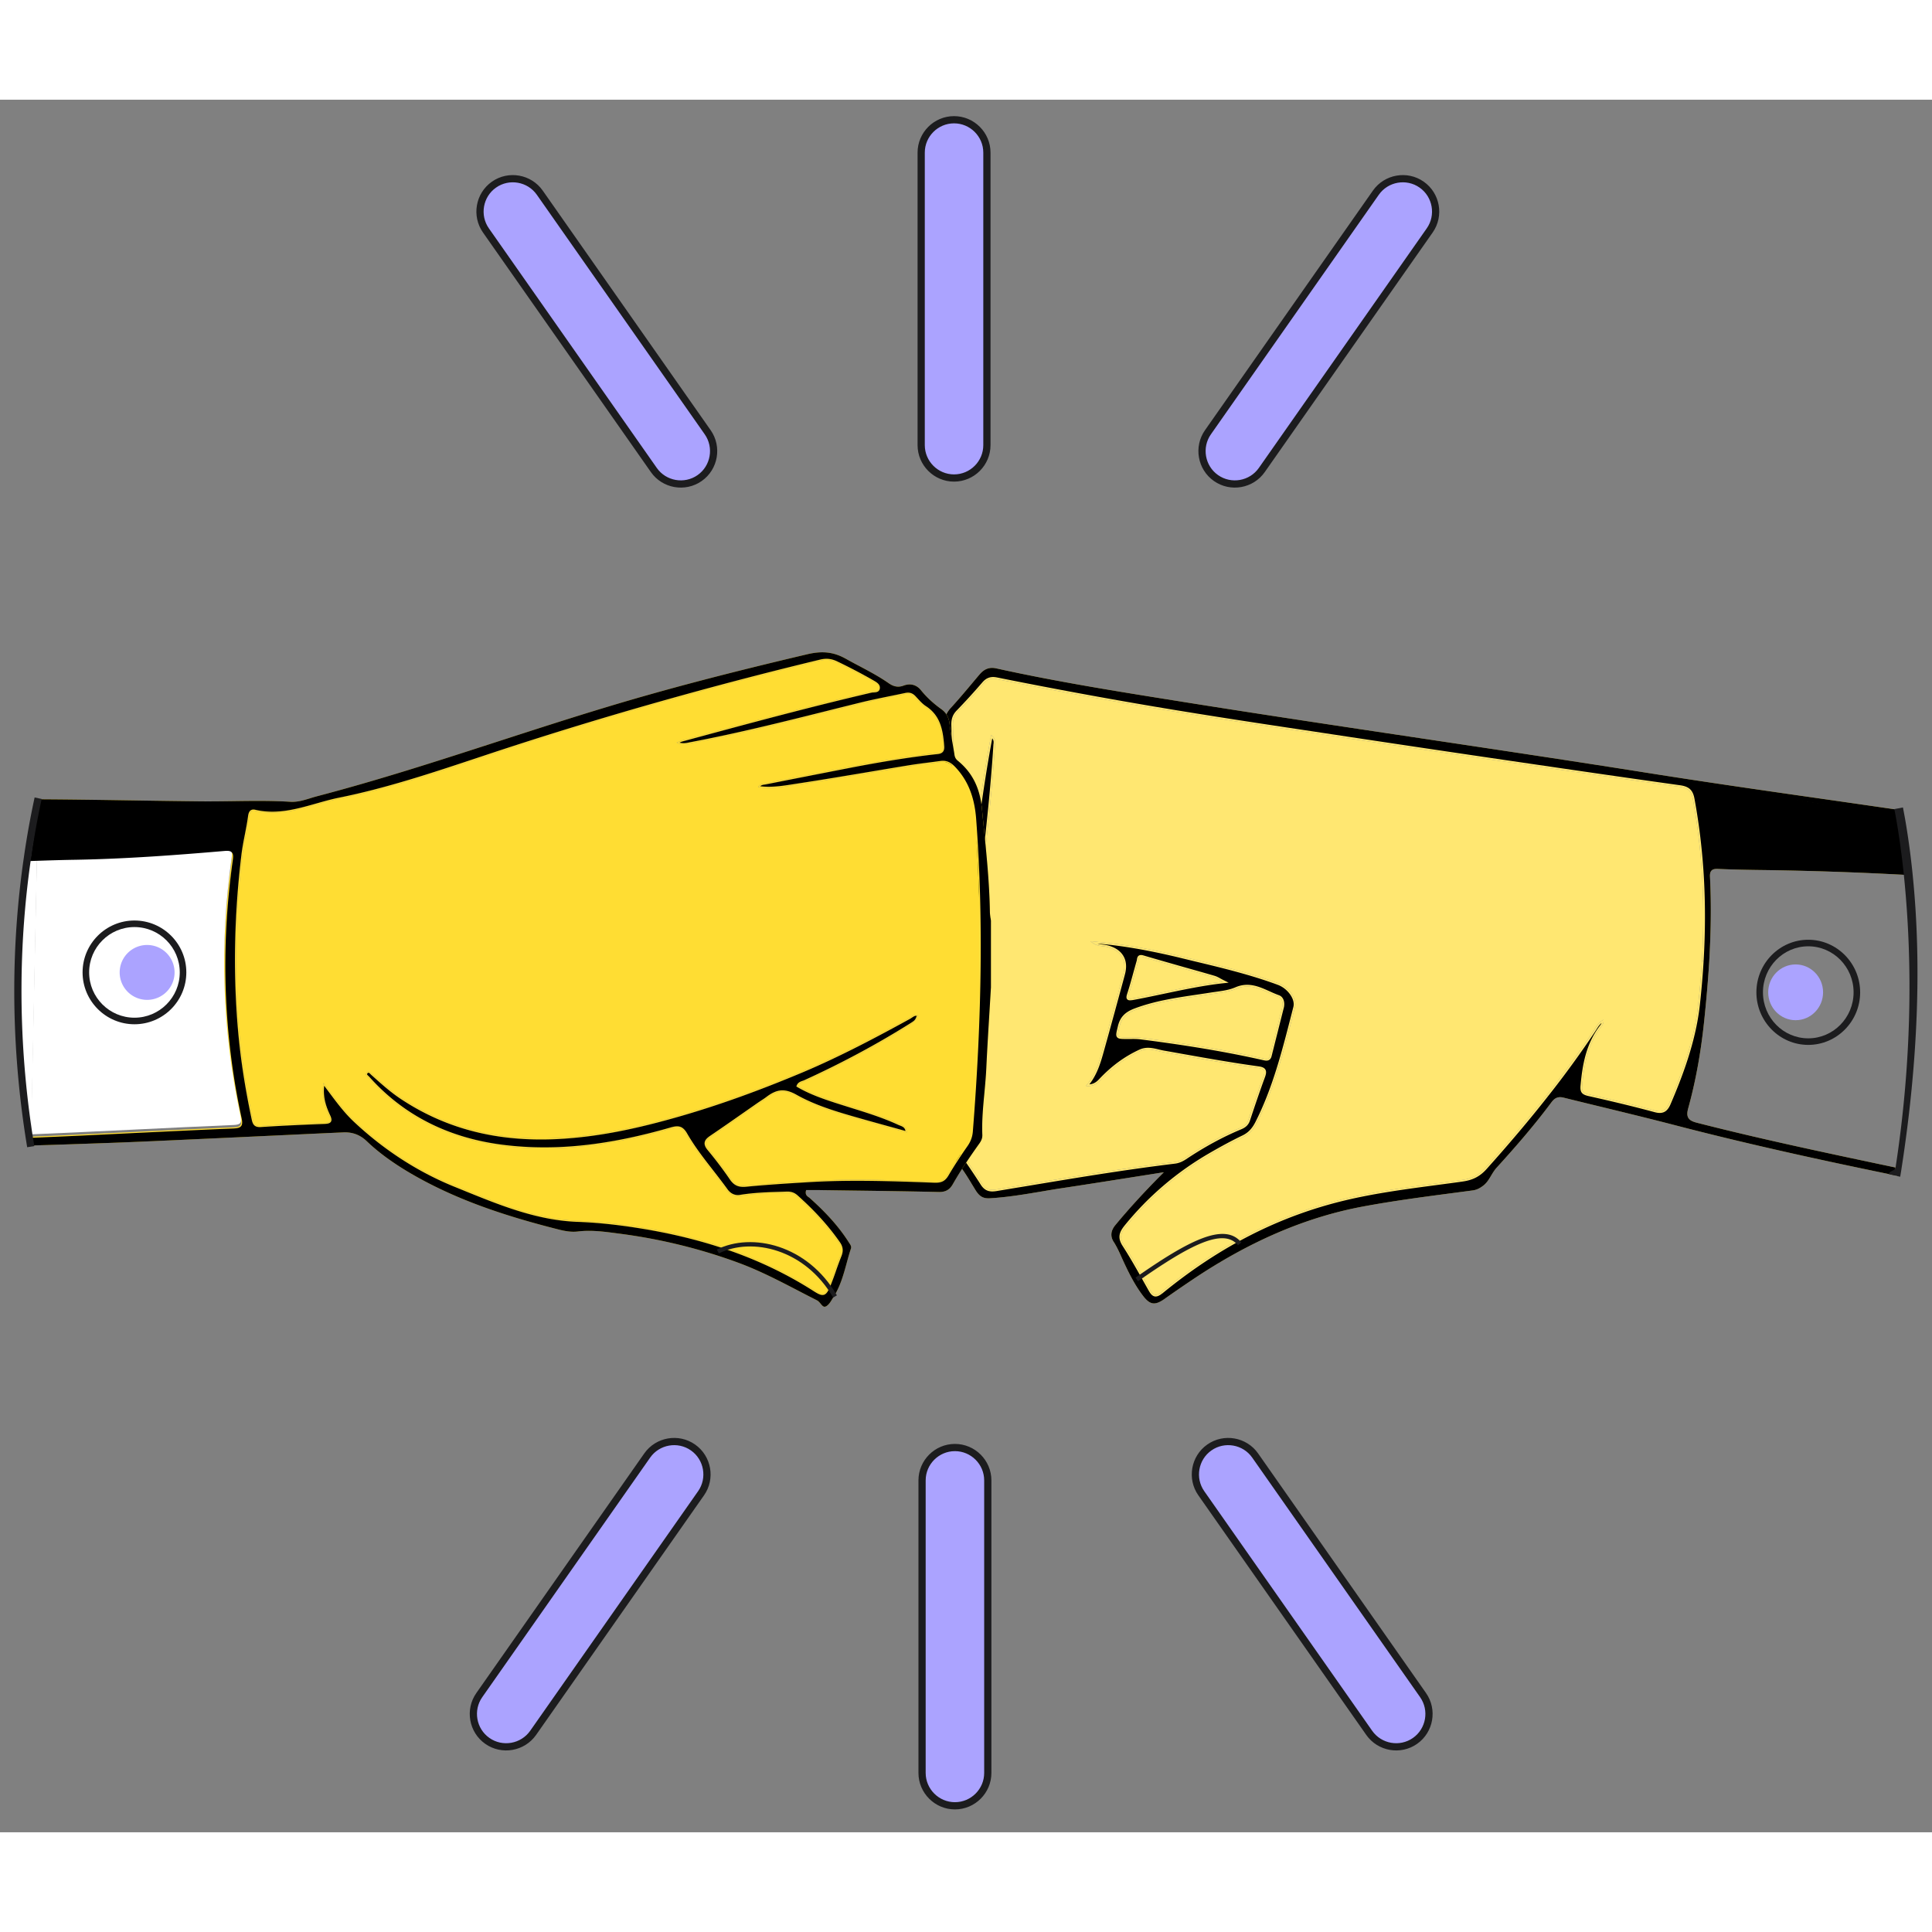 <svg width="540" height="540" fill="none" viewBox="69.281 95.828 401.439 360" xmlns="http://www.w3.org/2000/svg"><rect x="69.281" y="95.828" width="401.439" height="360" fill="#808080" stroke="none"/><path d="M0 0h540v540H0z" style="fill: rgba(251, 247, 239, 0);"></path><path fill="#ABA3FF" d="M267.7 450.326c3.759 0 6.829-3.07 6.829-6.829v-60.786c0-3.76-3.07-6.829-6.829-6.829-3.76 0-6.829 3.069-6.829 6.829v60.786c0 3.759 3.078 6.829 6.829 6.829ZM363.301 436.839c3.078-2.152 3.832-6.438 1.67-9.516l-34.888-49.781c-2.152-3.078-6.438-3.832-9.516-1.671-3.079 2.153-3.832 6.439-1.671 9.517l34.888 49.781c2.161 3.078 6.438 3.832 9.517 1.67ZM170.543 436.839c-3.078-2.152-3.832-6.438-1.671-9.516l34.889-49.781c2.152-3.078 6.438-3.832 9.516-1.671 3.078 2.153 3.832 6.439 1.671 9.517l-34.888 49.781c-2.161 3.078-6.447 3.832-9.517 1.67ZM267.516 99.988c-3.759 0-6.828 3.07-6.828 6.829v60.786c0 3.76 3.069 6.829 6.828 6.829 3.76 0 6.829-3.069 6.829-6.829v-60.786c0-3.759-3.069-6.829-6.829-6.829ZM171.922 113.473c-3.078 2.152-3.832 6.438-1.671 9.517l34.888 49.78c2.153 3.079 6.439 3.832 9.517 1.671 3.078-2.152 3.832-6.438 1.671-9.517l-34.888-49.78c-2.161-3.079-6.448-3.832-9.517-1.671ZM364.679 113.473c3.079 2.152 3.833 6.438 1.671 9.517l-34.888 49.78c-2.152 3.079-6.438 3.832-9.516 1.671-3.079-2.152-3.833-6.438-1.671-9.517l34.888-49.78c2.161-3.079 6.438-3.832 9.516-1.671Z"></path><path stroke="#1C1C1E" stroke-linecap="round" stroke-linejoin="round" stroke-width="1.5" d="M267.516 99.988c-3.759 0-6.828 3.07-6.828 6.829v60.786c0 3.76 3.069 6.829 6.828 6.829 3.76 0 6.829-3.069 6.829-6.829v-60.786c0-3.759-3.069-6.829-6.829-6.829ZM171.922 113.473c-3.078 2.152-3.832 6.438-1.671 9.517l34.888 49.78c2.153 3.079 6.439 3.832 9.517 1.671 3.078-2.152 3.832-6.438 1.671-9.517l-34.888-49.78c-2.161-3.079-6.448-3.832-9.517-1.671ZM364.679 113.473c3.079 2.152 3.833 6.438 1.671 9.517l-34.888 49.78c-2.152 3.079-6.438 3.832-9.516 1.671-3.079-2.152-3.833-6.438-1.671-9.517l34.888-49.78c2.161-3.079 6.438-3.832 9.516-1.671ZM267.7 450.326c3.759 0 6.829-3.07 6.829-6.829v-60.786c0-3.76-3.07-6.829-6.829-6.829-3.76 0-6.829 3.069-6.829 6.829v60.786c0 3.759 3.078 6.829 6.829 6.829ZM363.301 436.839c3.078-2.152 3.832-6.438 1.67-9.516l-34.888-49.781c-2.152-3.078-6.438-3.832-9.516-1.671-3.079 2.153-3.832 6.439-1.671 9.517l34.888 49.781c2.161 3.078 6.438 3.832 9.517 1.67ZM170.543 436.839c-3.078-2.152-3.832-6.438-1.671-9.516l34.889-49.781c2.152-3.078 6.438-3.832 9.516-1.671 3.078 2.153 3.832 6.439 1.671 9.517l-34.888 49.781c-2.161 3.078-6.447 3.832-9.517 1.67Z"></path><path fill="#FFE771" d="M465.443 256.905c-.591-.027-1.181-.064-1.771-.091v-.962c.554.027 1.108.063 1.671.09.027.318.063.636.1.963Z"></path><path fill="#1C1C1E" d="M465.645 255.617c-.654-.036-1.308-.073-1.961-.1l.081-10.288c.146.018.291.045.436.072a162.025 162.025 0 0 1 1.444 10.316Z"></path><path fill="#FFE771" d="M464.202 245.302c-.146-.027-.291-.054-.436-.073v-.435l.018-1.753c.136.736.281 1.489.418 2.261ZM463.762 244.792v.436c-5.993-1.09-12.023-2.061-18.043-2.996-7.147-1.117-14.357-1.871-21.531-2.815-1.108-.146-1.453.145-1.198 1.298.935 4.15 1.425 8.363 1.698 12.604.081 1.271.572 1.544 1.716 1.517 2.179-.046 4.368.054 6.556.018 10.262-.191 20.495.127 30.72.663v1.298a739.77 739.77 0 0 0-27.578-.917c-3.133-.036-6.456-.091-9.734-.236-.572-.027-1.099-.018-1.444.327-.263.263-.363.654-.336 1.28.309 6.075.163 12.078-.155 17.608l-1.171-.064-.345-.018c.663-11.233.173-22.457-1.88-33.626-.318-1.753-1.062-2.325-2.715-2.561-11.678-1.625-23.346-3.332-35.006-5.039a7146.256 7146.256 0 0 1-34.234-5.086c-11.66-1.761-23.32-3.478-34.952-5.385a1064.795 1064.795 0 0 1-37.731-6.883c-1.162-.236-1.988.009-2.778.936a124.285 124.285 0 0 1-5.303 5.811c-.818.836-1.054 1.716-1.027 2.852.2 7.673.318 15.346.5 23.019.218 9.208.472 18.407.717 27.615 2.243-16.1 3.614-32.31 6.729-48.628 1.081.908.826 1.562.79 2.153-.699 11.151-2.088 22.238-3.269 33.335-1.68 15.764-3.396 31.519-5.103 47.274a5.648 5.648 0 0 0-.037.681h-.336l-1.225-.018c.063-2.443.29-4.904.499-7.292.145-1.734.309-3.523.409-5.285.363-6.447.045-12.994-.255-19.314a484.685 484.685 0 0 1-.308-7.283c-.582-17.181-.89-32.3-.945-46.221-.009-1.471.418-2.588 1.38-3.641 1.472-1.608 2.906-3.306 4.287-4.949.563-.672 1.126-1.344 1.689-2.007.989-1.172 2.088-1.571 3.45-1.272 12.45 2.752 25.227 4.795 37.585 6.766l1.698.272c16.491 2.633 33.272 5.14 49.509 7.573 15.482 2.316 31.482 4.713 47.201 7.21 12.05 1.907 24.318 3.669 36.187 5.367 5.022.717 10.034 1.444 15.047 2.17l.081.409c.055.345.128.699.191 1.044Z"></path><path fill="#000" d="m463.763 244.175 1.217 12.213c-10.461-.572-22.021-1.262-32.518-1.062-2.243.036-4.477-.073-6.711-.018-1.171.027-1.671-.264-1.752-1.635-.282-4.559-.781-9.09-1.735-13.548-.263-1.245.091-1.553 1.226-1.399 7.337 1.017 14.72 1.825 22.03 3.024 6.157 1.008 12.123 1.253 18.252 2.425h-.009Z"></path><path fill="#FFE771" d="M463.524 317.438c-.109.754-.227 1.507-.354 2.27l.018-2.343c.109.027.227.046.336.073ZM463.145 317.702l-.246 1.599c-12.44-2.552-28.749-6.021-45.222-10.298-4.976-1.299-10.052-2.534-14.965-3.732a1373.75 1373.75 0 0 1-8.472-2.071c-.935-.245-1.616-.099-2.216.509l-1.071-.845-.264-.208c3.406-4.323 6.666-8.772 9.726-13.367.536-.808.981-1.753 2.052-2.289.082.781-.281 1.181-.563 1.553-2.697 3.587-3.478 7.755-3.868 12.096-.118 1.207.127 1.58 1.307 1.852 4.632 1.035 9.254 2.134 13.83 3.369 1.58.427 2.307-.072 2.888-1.426 2.833-6.565 5.258-13.312 6.057-20.395.345-3.078.617-6.166.799-9.253l.345.018 1.171.064c-.272 4.449-.662 8.599-1.035 12.222-.699 6.729-1.789 12.704-3.332 18.289-.255.917-.246 1.516.018 1.979.281.482.808.781 1.816 1.036 12.813 3.278 25.953 6.066 38.666 8.754l2.579.544Z"></path><path fill="#FFE771" d="M421.035 241.17c2.052 11.169 2.543 22.393 1.88 33.626a176.24 176.24 0 0 1-.799 9.253c-.8 7.083-3.224 13.83-6.057 20.395-.581 1.353-1.308 1.853-2.888 1.426-4.577-1.235-9.199-2.334-13.83-3.369-1.18-.272-1.426-.645-1.308-1.852.391-4.341 1.172-8.509 3.869-12.096.281-.372.645-.772.563-1.553-1.072.536-1.517 1.48-2.052 2.289a207.94 207.94 0 0 1-9.726 13.366c-4.077 5.186-8.354 10.198-12.758 15.12-1.353 1.516-2.797 2.216-4.768 2.497-8.154 1.153-16.363 1.998-24.409 3.914-14.238 3.387-26.797 10.116-38.066 19.324a2.979 2.979 0 0 1-.2.154c-1.117.845-1.598.59-2.261-.59-1.743-3.097-3.441-6.239-5.376-9.217-1.026-1.571-.699-2.57.373-3.896 4.849-5.993 10.606-10.906 17.244-14.792 2.315-1.353 4.676-2.643 7.092-3.805 1.389-.663 2.207-1.635 2.888-2.979 3.859-7.609 5.802-15.827 7.909-24 .454-1.771-1.244-4.141-3.442-4.958-6.547-2.425-13.357-3.932-20.123-5.576-5.366-1.298-10.787-2.37-16.29-2.915-.736-.072-1.462-.145-2.616-.254 1.208 1.144 2.389.926 3.397 1.172 2.924.735 4.195 2.751 3.405 5.657-1.408 5.176-2.815 10.361-4.259 15.528-.745 2.697-1.489 5.403-3.505 7.7 1.398.155 2.225-.354 2.987-1.162 2.37-2.524 5.077-4.595 8.246-6.057 1.707-.79 3.341-.054 4.921.227 6.529 1.144 13.049 2.37 19.615 3.26 1.262.173 1.571.545 1.117 1.78-1.108 2.979-2.116 5.993-3.124 9.008-.282.854-.817 1.308-1.625 1.644-4.051 1.689-7.864 3.814-11.506 6.247-.69.454-1.407.781-2.234.881-12.413 1.508-24.717 3.66-37.04 5.694-1.362.218-2.207-.027-2.96-1.217-1.571-2.479-3.242-4.885-4.931-7.283-.554-.79-.772-1.607-.772-2.497 0-.227.009-.445.036-.681 1.708-15.755 3.424-31.51 5.104-47.274 1.18-11.097 2.57-22.185 3.269-33.336.036-.59.29-1.244-.79-2.152-3.115 16.318-4.486 32.527-6.729 48.627-.245-9.207-.499-18.406-.717-27.614-.182-7.673-.3-15.346-.5-23.02-.027-1.135.209-2.016 1.026-2.851a123.261 123.261 0 0 0 5.303-5.812c.79-.926 1.617-1.171 2.779-.935a1066.657 1066.657 0 0 0 37.731 6.883c11.632 1.907 23.292 3.623 34.951 5.385a7294.941 7294.941 0 0 0 34.235 5.085c11.659 1.707 23.328 3.415 35.006 5.04 1.653.236 2.397.808 2.715 2.561Z"></path><path fill="#FFE771" d="M392.024 303.708a4.121 4.121 0 0 0-.354.408c-3.85 5.185-8.118 9.998-11.405 13.612-.454.5-.809 1.081-1.145 1.644-.445.754-.871 1.462-1.534 2.007-.808.644-1.499.971-2.307 1.08-1.28.173-2.56.336-3.841.509-6.22.817-12.649 1.662-18.933 2.833-12.023 2.243-23.737 7.292-35.796 15.437a277.245 277.245 0 0 0-5.349 3.687l-.681-.981-.191-.281c.064-.046.136-.1.2-.154 11.269-9.208 23.828-15.937 38.066-19.324 8.046-1.916 16.255-2.761 24.409-3.914 1.971-.282 3.415-.981 4.768-2.497 4.404-4.922 8.681-9.935 12.758-15.12l.264.209 1.071.845Z"></path><path fill="#FFE771" d="M334.912 279.426c-6.547-2.424-13.357-3.932-20.122-5.575-5.367-1.299-10.788-2.37-16.291-2.915-.736-.073-1.462-.145-2.615-.254 1.207 1.144 2.388.926 3.396 1.171 2.924.736 4.195 2.752 3.405 5.657-1.408 5.176-2.815 10.361-4.259 15.528-.745 2.697-1.489 5.403-3.505 7.701 1.398.154 2.225-.354 2.988-1.162 2.37-2.525 5.076-4.595 8.245-6.057 1.707-.79 3.342-.055 4.922.227 6.529 1.144 13.049 2.37 19.614 3.26 1.262.172 1.571.545 1.117 1.779-1.108 2.979-2.116 5.994-3.124 9.009-.281.853-.817 1.307-1.625 1.643-4.05 1.689-7.864 3.814-11.506 6.248-.69.454-1.407.781-2.233.881-12.414 1.507-24.718 3.659-37.041 5.693-1.362.218-2.206-.027-2.96-1.217-1.571-2.479-3.242-4.885-4.931-7.282-.554-.79-.772-1.608-.772-2.498h-.336l-1.226-.018c-.009.472-.018.936-.018 1.408 0 1.326.3 2.197.972 2.833 1.798 1.671 3.06 3.759 4.277 5.784.227.364.445.727.663 1.081.853 1.38 1.616 1.825 3.078 1.734 3.578-.208 7.174-.817 10.643-1.398 1.444-.245 2.878-.49 4.331-.708 5.249-.79 10.588-1.635 15.746-2.452l5.358-.845-.727.736c-3.514 3.541-6.565 6.892-9.344 10.243-.971 1.171-1.089 2.352-.336 3.505.627.981 1.099 2.016 1.553 3.024l.136.3c1.217 2.669 2.561 5.484 4.432 7.918 1.434 1.862 2.479 1.989 4.486.554.018-.009.036-.027.054-.036l-.681-.981-.191-.282c-1.117.845-1.598.591-2.261-.59-1.743-3.096-3.441-6.238-5.376-9.217-1.026-1.571-.699-2.57.373-3.895 4.849-5.994 10.606-10.906 17.244-14.793 2.316-1.353 4.677-2.642 7.092-3.805 1.389-.663 2.207-1.634 2.888-2.978 3.859-7.61 5.802-15.828 7.909-24.001.454-1.77-1.244-4.14-3.442-4.958Zm-33.035 9.027c.445-1.88 1.489-2.815 3.278-3.487 5.085-1.907 10.416-2.443 15.701-3.279 1.788-.281 3.614-.408 5.284-1.126 3.315-1.416 5.948.663 8.772 1.662.591.2 1.008.926.827 2.053-.808 3.178-1.698 6.692-2.579 10.197-.182.745-.627.745-1.271.599-8.464-1.916-17.027-3.241-25.626-4.34-.917-.118-1.871-.064-2.806-.073-2.216-.009-2.107.018-1.58-2.206Zm21.494-9.372c-6.311.709-12.404 2.316-18.579 3.451-1.181.218-1.29.1-.927-1.008.727-2.216 1.281-4.477 1.935-6.72.127-.454-.028-1.135.971-.844 4.913 1.453 9.853 2.806 14.775 4.231.635.191 1.216.591 1.825.89Z"></path><path fill="#FFE771" d="M334.918 282.224c.59.2 1.008.926.826 2.052-.808 3.178-1.698 6.693-2.579 10.198-.181.744-.626.744-1.271.599-8.463-1.916-17.026-3.242-25.626-4.34-.917-.119-1.87-.064-2.806-.073-2.215-.009-2.106.018-1.58-2.207.445-1.879 1.489-2.815 3.278-3.487 5.086-1.907 10.416-2.442 15.701-3.278 1.789-.281 3.614-.409 5.285-1.126 3.314-1.416 5.948.663 8.772 1.662ZM321.548 278.19c.635.191 1.217.59 1.825.89-6.311.708-12.404 2.316-18.579 3.451-1.181.218-1.29.1-.926-1.008.726-2.216 1.28-4.477 1.934-6.72.127-.454-.027-1.135.971-.844 4.913 1.452 9.853 2.805 14.775 4.231Z"></path><path fill="#ABA3FF" d="M442.386 287.09c3.151 0 5.703-2.597 5.703-5.794 0-3.196-2.552-5.793-5.703-5.793-3.151 0-5.702 2.597-5.702 5.793 0 3.197 2.551 5.794 5.702 5.794Z"></path><path fill="#1C1C1E" d="M445.011 292.221c-5.939 0-10.779-4.903-10.779-10.924 0-6.02 4.84-10.924 10.779-10.924s10.779 4.904 10.779 10.924c0 6.021-4.84 10.924-10.779 10.924Zm0-20.486c-5.194 0-9.416 4.286-9.416 9.562s4.222 9.562 9.416 9.562 9.417-4.286 9.417-9.562-4.223-9.562-9.417-9.562Z"></path><path fill="#000" d="M426.368 255.662c3.278.145 6.601.2 9.734.236 9.263.136 18.534.445 27.569.917.591.027 1.181.064 1.771.091-.036-.327-.073-.645-.1-.963-.563-.027-1.117-.063-1.662-.09-11.904-.618-21.703-.827-30.711-.663a75.246 75.246 0 0 1-3.187-.009c-1.108-.009-2.252-.028-3.369-.009-1.19.018-1.961-.264-2.061-1.835-.309-4.813-.845-8.799-1.689-12.549-.109-.473-.182-1.063.154-1.426.336-.372.908-.345 1.417-.281 2.479.326 4.958.626 7.428.926 4.64.572 9.425 1.153 14.111 1.889 7.074 1.089 12.813 2.043 17.989 2.978h.018s-.009-.018-.018-.027v-.055c-.063-.345-.136-.699-.191-1.044l-.081-.409c-5.013-.726-10.025-1.453-15.047-2.17-11.869-1.698-24.137-3.46-36.187-5.367-15.719-2.497-31.719-4.894-47.201-7.21-16.237-2.433-33.018-4.94-49.509-7.573l-1.698-.272c-12.358-1.971-25.135-4.014-37.585-6.766-1.362-.299-2.461.1-3.45 1.272-.563.663-1.126 1.335-1.689 2.007-1.381 1.643-2.815 3.341-4.287 4.949-.962 1.053-1.389 2.17-1.38 3.641.055 13.921.363 29.04.945 46.221.081 2.424.19 4.849.308 7.283.3 6.32.618 12.867.255 19.314-.1 1.762-.264 3.551-.409 5.285-.209 2.388-.436 4.849-.499 7.292-.01.472-.019.935-.019 1.408 0 1.325.3 2.197.972 2.833 1.798 1.671 3.06 3.759 4.277 5.784.227.363.445.727.663 1.081.853 1.38 1.616 1.825 3.078 1.734 3.578-.209 7.174-.817 10.643-1.398 1.444-.245 2.878-.491 4.331-.708 5.249-.791 10.588-1.635 15.746-2.452l5.358-.845-.726.736c-3.515 3.541-6.566 6.892-9.345 10.243-.971 1.171-1.089 2.352-.336 3.505.627.981 1.099 2.016 1.553 3.024l.136.3c1.217 2.669 2.561 5.484 4.432 7.918 1.435 1.861 2.479 1.989 4.486.554.018-.009.036-.027.054-.036a271.46 271.46 0 0 1 5.349-3.687c12.059-8.146 23.773-13.195 35.796-15.438 6.284-1.171 12.713-2.015 18.933-2.833 1.281-.172 2.561-.336 3.841-.508.809-.109 1.499-.436 2.307-1.081.663-.545 1.09-1.253 1.535-2.007.336-.563.69-1.144 1.144-1.643 3.287-3.614 7.555-8.427 11.405-13.612.118-.155.236-.291.354-.409.6-.608 1.281-.754 2.216-.508 2.824.699 5.648 1.389 8.472 2.07 4.913 1.199 9.989 2.434 14.965 3.732 16.473 4.277 32.782 7.746 45.222 10.298l.246-1.599-2.579-.544c-12.713-2.688-25.853-5.476-38.666-8.754-1.008-.254-1.535-.554-1.816-1.035-.264-.463-.273-1.063-.018-1.98 1.543-5.585 2.633-11.56 3.332-18.289.373-3.623.763-7.773 1.035-12.222.318-5.53.464-11.533.155-17.608-.027-.626.072-1.017.336-1.28.345-.345.872-.354 1.444-.327Zm-3.905 28.423c-.872 7.682-3.714 14.983-6.084 20.495-.527 1.217-1.208 1.78-2.234 1.78-.318 0-.672-.055-1.062-.164-4.078-1.099-8.473-2.17-13.812-3.36-1.344-.317-1.707-.835-1.571-2.224.372-4.15 1.108-8.509 3.932-12.269l.072-.09c.146-.182.282-.364.364-.591-.473.391-.781.881-1.099 1.399-.091.136-.182.281-.273.418a204.135 204.135 0 0 1-9.743 13.385c-3.76 4.794-7.973 9.78-12.768 15.137-1.362 1.526-2.842 2.307-4.967 2.606-1.834.264-3.659.5-5.494.745-6.22.826-12.658 1.68-18.888 3.16-13.63 3.242-26.043 9.544-37.93 19.26-.072.064-.154.118-.227.173-.508.381-.908.554-1.262.554-.073 0-.145 0-.209-.018-.572-.109-.944-.663-1.271-1.244l-.926-1.644c-1.408-2.515-2.861-5.113-4.441-7.555-1.153-1.762-.726-2.906.391-4.295a63.573 63.573 0 0 1 17.335-14.866c2.57-1.498 4.894-2.751 7.119-3.823 1.199-.572 2.016-1.416 2.733-2.824 3.542-6.983 5.494-14.62 7.392-22.011l.49-1.916c.4-1.58-1.171-3.787-3.232-4.559-5.676-2.098-11.66-3.541-17.444-4.922l-2.643-.644c-6.193-1.499-11.351-2.425-16.236-2.906l-.318-.028a65.831 65.831 0 0 0-.836-.081c.4.127.79.172 1.181.218.3.036.59.072.863.145 1.589.39 2.706 1.144 3.341 2.225.618 1.053.718 2.343.309 3.85l-.227.854c-1.335 4.894-2.661 9.789-4.032 14.674-.69 2.497-1.389 5.058-3.124 7.292.881-.064 1.472-.481 2.035-1.081 2.542-2.706 5.275-4.713 8.354-6.129 1.435-.663 2.778-.345 4.077-.027.354.081.699.163 1.044.227 1.263.217 2.525.444 3.787.672 5.176.917 10.525 1.87 15.81 2.588.599.081 1.189.217 1.462.671.217.364.199.827-.073 1.562-1.099 2.97-2.125 6.039-3.115 8.999-.29.89-.835 1.444-1.816 1.853-3.841 1.598-7.582 3.632-11.451 6.211-.826.545-1.58.845-2.379.935-10.497 1.272-21.085 3.042-31.328 4.75-1.898.308-3.796.626-5.703.944-1.326.209-2.397.064-3.296-1.371-1.635-2.579-3.397-5.104-4.922-7.274-.563-.808-.836-1.671-.836-2.697 0-.227.009-.463.037-.708l.899-8.309c1.407-12.985 2.815-25.971 4.204-38.965.273-2.57.554-5.14.845-7.719.926-8.382 1.888-17.045 2.424-25.599 0-.09.009-.172.027-.263.037-.381.073-.726-.263-1.171-1.989 10.579-3.278 21.258-4.531 31.591-.645 5.376-1.317 10.934-2.08 16.382l-.672-.036-.136-5.167c-.209-7.483-.409-14.965-.581-22.448-.082-3.369-.145-6.738-.218-10.107-.082-4.304-.173-8.608-.282-12.912-.036-1.335.3-2.261 1.127-3.097a133.906 133.906 0 0 0 5.285-5.793c.853-1.008 1.779-1.326 3.105-1.054 12.804 2.57 25.49 4.886 37.712 6.883 9.417 1.544 19.006 2.988 28.278 4.377l6.674 1.008a7739.911 7739.911 0 0 0 34.234 5.086c11.369 1.661 23.129 3.387 34.998 5.039 1.888.264 2.678 1.008 3.005 2.834 1.971 10.706 2.597 21.811 1.889 33.707-.182 3.042-.445 6.13-.799 9.272Zm-117.423.563c2.107-.79 4.268-1.353 6.438-1.789 2.171-.436 4.35-.763 6.493-1.081.944-.136 1.898-.281 2.833-.427.382-.063.754-.109 1.126-.163 1.444-.2 2.797-.391 4.077-.945 2.679-1.144 4.913-.127 7.083.845.636.291 1.29.581 1.944.817.626.209 1.28.972 1.044 2.425-.808 3.205-1.698 6.72-2.579 10.225-.191.762-.654.935-1.081.935-.227 0-.444-.054-.599-.082-7.364-1.671-15.501-3.051-25.598-4.34-.645-.082-1.335-.082-1.998-.073-.254.009-.518.009-.763 0-1.244 0-1.771 0-2.07-.381-.291-.364-.164-.89.09-1.925l.073-.318c.445-1.88 1.453-2.961 3.487-3.723Zm-1.489-3.233c.454-1.399.853-2.851 1.235-4.25.227-.817.454-1.634.69-2.461a.839.839 0 0 0 .045-.236c.037-.263.091-.599.391-.799.227-.145.536-.163.962-.036 2.852.844 5.721 1.652 8.582 2.47 2.07.581 4.131 1.162 6.193 1.761.463.137.89.373 1.307.609.191.1.382.209.572.299l1.045.518-1.163.127c-4.14.463-8.254 1.335-12.24 2.17-2.062.436-4.196.89-6.312 1.281a4.43 4.43 0 0 1-.771.091c-.255 0-.454-.055-.591-.218-.263-.291-.145-.736.055-1.326Z"></path><path fill="#1C1C1E" d="m464.101 319.619-2.343-.545c.127-.754 1.28-.617 1.389-1.362 3.333-21.649 3.587-42.207 1.771-60.342a76.307 76.307 0 0 0-.173-1.634c-.39-3.578-.871-7.029-1.434-10.261a70.86 70.86 0 0 0-.291-1.589l-.127-.663 1.789-.336.127.663c.1.526.2 1.062.3 1.607a161.778 161.778 0 0 1 1.453 10.37c.063.545.118 1.099.172 1.662 1.834 18.279 1.062 38.602-2.297 60.396-.109.754-.2 1.271-.327 2.034h-.009ZM305.738 341.33l-.517-.744c11.006-7.71 18.524-11.615 22.002-7.301l-.708.572c-3.042-3.76-10.198.072-20.777 7.473Z"></path><path fill="#FD3" d="M275.17 266.42v13.849l-.3 4.985c-.236 3.868-.481 7.873-.663 11.814-.082 1.725-.245 3.469-.4 5.167-.263 2.824-.544 5.757-.426 8.663.027.608-.164 1.171-.591 1.771-1.852 2.597-3.795 5.43-5.539 8.481-.672 1.199-1.544 1.671-2.978 1.635-6.157-.146-12.414-.228-18.461-.309l-5.894-.082a63.285 63.285 0 0 0-2.261-.009h-.89l-.036.172c-.136.582.063.899.309 1.117l-.854.899-.154.164a68.573 68.573 0 0 0-1.226-1.117c-.618-.536-1.244-.717-2.043-.69-3.242.1-6.484.154-9.699.681-1.171.181-2.143-.345-2.787-1.235-2.797-3.896-6.039-7.483-8.436-11.651-.854-1.48-1.644-1.562-3.106-1.144-11.369 3.278-22.929 5.094-34.779 3.651-11.033-1.353-20.595-5.794-28.096-14.212-.263-.299-.826-.581-.372-1.062.436-.454.772.036 1.08.318 1.953 1.752 3.887 3.514 6.084 4.967 10.207 6.783 21.522 9.044 33.59 8.254 8.391-.545 16.5-2.397 24.572-4.74 8.591-2.488 16.927-5.585 25.145-9.035 7.655-3.224 15.001-7.111 22.284-11.106.536-.291 1.044-.872 1.825-.608-.302.829-.89 1.516-1.761 2.061-6.993 4.386-14.266 8.254-21.776 11.678-.527.245-1.226.281-1.507 1.008 2.451 1.443 5.085 2.379 7.764 3.251 4.449 1.452 8.99 2.66 13.258 4.631.644.299 1.58.408 1.643 1.78-3.886-1.081-7.6-2.089-11.296-3.151-4.023-1.163-8.019-2.407-11.696-4.468-2.325-1.308-3.896-1.208-6.048.427-.545.417-1.135.762-1.698 1.153-3.333 2.315-6.647 4.658-10.007 6.938-1.144.781-1.426 1.443-.436 2.633a81.918 81.918 0 0 1 4.631 6.12c.808 1.181 1.689 1.535 3.124 1.399 4.286-.418 8.59-.681 12.895-.945 8.808-.544 17.616-.218 26.425.1 1.207.046 1.934-.299 2.56-1.362 1.226-2.097 2.588-4.132 3.969-6.129.635-.908.989-1.835 1.08-2.924 1.716-21.622 2.316-43.252.69-64.909-.308-4.087-1.416-7.619-4.249-10.634-.872-.926-1.689-1.389-2.906-1.217-2.225.309-4.459.554-6.675.917-7.764 1.263-15.5 2.634-23.274 3.814-2.578.391-5.203.899-7.991.473.518-.772 1.199-.7 1.762-.818 6.13-1.217 12.259-2.424 18.389-3.605 5.53-1.053 11.069-1.979 16.663-2.615.826-.091 1.743-.045 1.643-1.444-.245-3.187-.699-6.184-3.686-8.136-.827-.536-1.49-1.335-2.171-2.062-.563-.617-1.162-.835-1.998-.653-3.16.69-6.356 1.262-9.498 2.043-11.696 2.887-23.337 5.966-35.188 8.2-.835.154-1.698.417-2.833-.146.581-.236.854-.381 1.144-.463 13.067-3.55 26.153-7.083 39.347-10.152.536-.118 1.417.1 1.507-.699.073-.663-.563-1.035-1.126-1.362a61.167 61.167 0 0 0-1.879-1.063l.109-.2.563-1.062c1.471.799 2.942 1.644 4.313 2.597.799.563 1.798 1.072 3.151.563 1.417-.536 2.706-.2 3.632.945 1.154 1.434 2.552 2.733 4.259 3.959 1.026.735 1.571 1.734 1.716 3.151.146 1.344.382 2.697.609 4.004.136.763.272 1.517.381 2.271.073.553.282.926.672 1.253 3.015 2.451 4.613 5.621 5.04 9.979.127 1.299.254 2.597.39 3.896.573 5.739 1.172 11.669 1.263 17.544.009.436.072.872.127 1.289.036.191.063.382.082.554Z"></path><path fill="#FD3" d="M271.887 245.299c1.625 21.658 1.026 43.288-.69 64.909-.091 1.09-.445 2.016-1.081 2.924-1.38 1.998-2.742 4.032-3.968 6.13-.627 1.062-1.353 1.407-2.561 1.362-8.808-.318-17.617-.645-26.425-.1-4.304.263-8.608.527-12.895.944-1.434.136-2.315-.218-3.123-1.398a81.948 81.948 0 0 0-4.632-6.121c-.989-1.189-.708-1.852.436-2.633 3.36-2.279 6.675-4.622 10.007-6.938.563-.39 1.154-.735 1.698-1.153 2.153-1.634 3.723-1.734 6.048-.427 3.678 2.062 7.673 3.306 11.696 4.468 3.696 1.062 7.41 2.07 11.297 3.151-.064-1.371-.999-1.48-1.644-1.78-4.268-1.97-8.808-3.178-13.258-4.631-2.679-.872-5.312-1.807-7.764-3.251.282-.726.981-.763 1.507-1.008 7.51-3.423 14.784-7.292 21.776-11.678.872-.545 1.459-1.232 1.762-2.061-.781-.263-1.29.318-1.826.608-7.282 3.996-14.629 7.882-22.284 11.106-8.218 3.451-16.554 6.547-25.144 9.035-8.073 2.343-16.182 4.196-24.573 4.741-12.068.79-23.382-1.471-33.589-8.255-2.198-1.453-4.132-3.214-6.084-4.967-.309-.281-.645-.772-1.081-.318-.454.482.109.763.372 1.063 7.501 8.418 17.063 12.858 28.096 14.211 11.851 1.444 23.41-.372 34.779-3.65 1.462-.418 2.252-.336 3.106 1.144 2.397 4.168 5.639 7.755 8.436 11.65.645.89 1.616 1.417 2.788 1.235 3.214-.526 6.456-.581 9.698-.681.799-.027 1.426.155 2.043.69.409.364.817.736 1.226 1.117 2.797 2.607 5.349 5.422 7.555 8.573.645.917.727 1.725.3 2.769-.826 2.016-1.444 4.123-2.279 6.139-.854 2.07-1.29 2.161-3.142.971-11.206-7.164-23.556-11.096-36.623-13.149-4.186-.662-8.39-1.126-12.604-1.28-9.035-.336-17.117-3.923-25.281-7.201-7.827-3.151-14.783-7.719-20.967-13.503-2.434-2.279-4.277-4.994-6.502-7.918-.445 2.66.227 4.776 1.181 6.81.49 1.044.29 1.417-.881 1.462-4.441.173-8.872.363-13.294.654-1.208.073-1.508-.472-1.708-1.435-1.189-5.675-2.143-11.396-2.706-17.171-1.207-12.604-.935-25.172.591-37.74.317-2.67.998-5.258 1.362-7.9.091-.672.245-1.462 1.235-1.235 6.202 1.462 11.805-1.362 17.607-2.534 11.587-2.333 22.711-6.329 33.917-9.998 21.721-7.11 43.696-13.312 65.908-18.661 1.253-.299 2.279-.19 3.414.346 1.943.935 3.859 1.907 5.748 2.942a63.37 63.37 0 0 1 1.88 1.062c.563.327 1.198.699 1.126 1.362-.091.799-.972.581-1.508.7-13.194 3.069-26.279 6.601-39.346 10.152-.291.081-.563.227-1.145.463 1.136.563 1.998.3 2.834.145 11.85-2.234 23.491-5.312 35.187-8.2 3.142-.781 6.339-1.353 9.499-2.043.835-.182 1.435.036 1.998.654.681.726 1.344 1.525 2.17 2.061 2.988 1.953 3.442 4.949 3.687 8.137.1 1.398-.818 1.353-1.644 1.443-5.594.636-11.133 1.562-16.663 2.616a3223.418 3223.418 0 0 0-18.388 3.605c-.563.118-1.245.045-1.762.817 2.788.427 5.412-.082 7.991-.472 7.773-1.181 15.51-2.552 23.274-3.814 2.215-.363 4.449-.609 6.674-.917 1.217-.173 2.034.29 2.906 1.217 2.833 3.014 3.941 6.547 4.25 10.633Z"></path><path fill="#FD3" d="m249.541 214.416-.563 1.062-.109.2a122.343 122.343 0 0 0-5.748-2.942c-1.136-.536-2.162-.645-3.415-.345-22.211 5.348-44.187 11.551-65.908 18.661-11.205 3.668-22.329 7.664-33.916 9.998-5.803 1.171-11.406 3.995-17.608 2.533-.99-.227-1.144.563-1.235 1.235-.363 2.643-1.044 5.231-1.362 7.9-1.525 12.568-1.798 25.136-.59 37.74.563 5.775 1.516 11.496 2.706 17.172.2.962.499 1.507 1.707 1.434 4.422-.29 8.854-.481 13.294-.653 1.172-.046 1.372-.418.881-1.462-.953-2.035-1.625-4.15-1.18-6.811 2.224 2.924 4.068 5.639 6.501 7.918 6.184 5.785 13.14 10.352 20.968 13.503 8.163 3.279 16.245 6.865 25.281 7.201 4.213.155 8.417.618 12.604 1.281 13.067 2.052 25.417 5.984 36.622 13.149 1.853 1.189 2.289 1.099 3.142-.972.836-2.016 1.453-4.123 2.279-6.138.427-1.045.346-1.853-.299-2.77-2.207-3.151-4.759-5.966-7.555-8.572l.154-.164.854-.899c.09.082.19.146.281.209.073.055.154.109.218.173 3.596 3.214 6.166 6.138 8.1 9.189l.118.182c.263.39.463.708.309 1.153a55.834 55.834 0 0 0-.899 3.079c-.627 2.279-1.281 4.64-2.57 6.71-.109.164-.209.336-.318.518-.372.636-.763 1.289-1.298 1.616-.5.3-.754.037-1.199-.499-.236-.282-.472-.563-.781-.718a307.437 307.437 0 0 1-3.914-2.015c-3.941-2.044-8.018-4.159-12.286-5.74-7.927-2.933-16.264-4.976-24.772-6.084l-.69-.09c-1.871-.246-3.787-.5-5.721-.5-.745 0-1.48.036-2.225.127-1.162.146-2.388.018-3.996-.39-9.798-2.488-21.221-5.885-31.728-12.232-3.314-2.016-5.993-4.023-8.19-6.129-1.372-1.317-2.97-1.926-4.895-1.835-4.849.218-9.698.445-14.547.672l-11.088.518c-1.861.082-3.723.172-5.584.254-5.839.272-11.878.554-17.817.763-6.148.218-11.133.39-15.691.517l-.164-1.017v-.581l.018-.227c14.03-.581 28.069-1.353 42.099-1.943 1.434-.064 1.761-.409 1.443-1.862-3.859-17.816-4.376-35.75-1.825-53.785.209-1.48-.236-1.662-1.525-1.553-10.271.881-20.56 1.644-30.857 1.826-2.706.045-5.412.118-8.118.218v-.227l.027-1.054v-.227h.046c12.731-.517 25.462-1.235 38.193-1.752 2.016-.091 3.16-.645 3.188-2.788.009-.363.145-.727.227-1.099.735-3.614.735-3.56-2.906-3.505-12.84.191-25.69-.036-38.539-.291v-.227l.019-.862c.072-.327.136-.654.208-.981 6.52.036 13.14.136 19.551.236 4.604.073 9.217.145 13.83.191 2.27.027 4.577-.009 6.802-.037 3.968-.054 8.072-.118 12.104.137 1.389.072 2.715-.327 3.996-.718.454-.145.917-.29 1.371-.408 12.786-3.342 25.553-7.474 37.903-11.478 7.392-2.389 15.028-4.868 22.593-7.147 11.95-3.605 24.736-6.965 41.471-10.906 3.188-.754 5.53-.472 8.082.972.926.517 1.871 1.026 2.797 1.507.545.291 1.099.581 1.644.881Z"></path><path fill="#fff" d="M119.255 307.004c.318 1.453-.009 1.798-1.444 1.861-14.03.59-28.068 1.362-42.098 1.944l1.217-57.1c2.706-.1 5.412-.173 8.118-.218 10.297-.182 20.586-.944 30.856-1.825 1.29-.109 1.735.072 1.526 1.552-2.552 18.035-2.034 35.969 1.825 53.786Z"></path><path fill="#000" d="M115.995 242.865c3.641-.055 3.823.553 3.087 4.168-.081.372 0 .817 0 1.18-.027 2.143-1.298 3.233-3.314 3.324-12.731.517-37.058 2.724-40.055 1.434l1.462-9.716c12.85.254 25.971-.2 38.811-.39h.009Z"></path><path fill="#FD3" d="m77.212 240.96-.028 1.208-.018.862v.227h-.072c-.118 0-.245-.009-.363-.009.154-.781.317-1.543.48-2.288Z"></path><path fill="#fff" d="m76.969 253.301-1.217 58.798c-.164-.79-.282-.79-.409-.781-3.378-21.857-2.624-41.781-.409-57.581.69-.027 1.226-.418 2.044-.445l-.01.009Z"></path><path fill="#FD3" d="M75.714 311.299v.227l-.018.581-.027 1.253-.327-2.043c.127-.009.245-.009.372-.018Z"></path><path fill="#000" d="M275.092 265.867c-.055-.417-.118-.853-.127-1.289-.091-5.875-.691-11.805-1.263-17.544a570.651 570.651 0 0 1-.39-3.896c-.427-4.359-2.025-7.528-5.04-9.979-.39-.327-.599-.7-.672-1.254-.109-.753-.245-1.507-.381-2.27-.227-1.307-.463-2.66-.609-4.004-.145-1.417-.69-2.416-1.716-3.151-1.707-1.226-3.106-2.525-4.259-3.96-.926-1.144-2.216-1.48-3.632-.944-1.353.508-2.352 0-3.151-.563-1.371-.954-2.842-1.798-4.313-2.597-.545-.3-1.099-.59-1.644-.881-.926-.481-1.871-.99-2.797-1.507-2.552-1.444-4.894-1.726-8.082-.972-16.736 3.941-29.521 7.301-41.471 10.906-7.565 2.279-15.202 4.758-22.593 7.147-12.35 4.004-25.118 8.136-37.903 11.478a26.36 26.36 0 0 0-1.371.408c-1.281.391-2.607.79-3.996.718-4.032-.255-8.136-.191-12.105-.137-2.224.028-4.531.064-6.801.037a2351.2 2351.2 0 0 1-13.83-.191c-6.411-.1-13.03-.2-19.55-.236-.073.327-.137.654-.21.981-.063.29-.481 1.216-.535 1.507 13.639.272 26.697.336 39.283.145 1.798-.027 2.343 0 2.76.509.427.517.545.835.155 2.733-.028.154-.064.273-.091.391-.064.245-.127.481-.136.708-.028 2.37-1.381 2.915-3.406 3.006-6.365.254-12.84.572-19.096.871-6.257.309-12.732.618-19.097.881h-.055l-1.689.073-.154 1.044c.627-.027 1.235-.045 1.816-.063 3.133-.109 5.694-.182 8.118-.218 10.58-.191 21.077-.99 30.838-1.826.736-.063 1.245-.036 1.544.291.273.281.336.736.227 1.526-2.579 18.179-1.961 36.25 1.816 53.703.182.826.155 1.299-.09 1.625-.291.382-.836.473-1.562.509-6.902.291-13.912.627-20.704.953-7.01.346-14.275.7-21.413.99-.036.009-.063.009-.1.009l.091.572.164 1.017c4.558-.127 9.543-.299 15.691-.517 5.939-.209 11.978-.491 17.817-.763 1.861-.082 3.723-.172 5.584-.254l11.088-.518c4.849-.227 9.698-.454 14.547-.672 1.925-.091 3.523.518 4.895 1.835 2.197 2.106 4.876 4.113 8.19 6.129 10.507 6.347 21.93 9.744 31.728 12.232 1.608.408 2.834.536 3.996.39a18.24 18.24 0 0 1 2.225-.127c1.934 0 3.85.254 5.721.5l.69.09c8.508 1.108 16.844 3.151 24.772 6.084 4.268 1.581 8.345 3.696 12.286 5.74 1.299.681 2.606 1.353 3.914 2.015.309.155.545.436.781.718.445.536.699.799 1.199.499.535-.327.926-.98 1.298-1.616.109-.182.209-.354.318-.518 1.289-2.07 1.943-4.431 2.57-6.71.272-1.017.563-2.062.899-3.079.154-.445-.046-.763-.309-1.153l-.118-.182c-1.934-3.051-4.504-5.975-8.1-9.189-.064-.064-.145-.118-.218-.173-.091-.063-.191-.127-.281-.209-.246-.218-.445-.536-.309-1.117l.036-.172h.89a63.285 63.285 0 0 1 2.261.009l5.893.082c6.048.081 12.305.163 18.462.308 1.434.037 2.306-.436 2.978-1.634 1.744-3.051 3.687-5.884 5.539-8.482.427-.599.618-1.162.591-1.77-.118-2.906.163-5.839.426-8.663.155-1.698.318-3.442.4-5.167.182-3.941.427-7.946.663-11.814l.299-4.986v-13.848a6.935 6.935 0 0 0-.081-.554h-.009Zm-3.669 44.36c-.091 1.108-.445 2.079-1.117 3.033-1.244 1.789-2.679 3.923-3.959 6.12-.663 1.108-1.426 1.517-2.77 1.471h-.236c-8.581-.318-17.453-.645-26.161-.1-4.232.255-8.609.527-12.895.945-1.562.145-2.488-.273-3.333-1.499a82.017 82.017 0 0 0-4.613-6.102c-.508-.608-.708-1.108-.644-1.571.063-.481.399-.899 1.126-1.398 2.361-1.599 4.74-3.26 7.037-4.868l2.97-2.07.653-.436c.345-.218.7-.454 1.036-.708 2.224-1.689 3.868-1.807 6.293-.445 3.677 2.061 7.773 3.333 11.65 4.449 2.588.745 5.149 1.453 7.855 2.198 1.026.282 2.061.572 3.115.863-.137-.736-.627-.927-1.135-1.126-.118-.046-.237-.091-.345-.137-3.206-1.489-6.639-2.551-9.962-3.586-1.09-.346-2.179-.681-3.269-1.036-2.552-.835-5.258-1.77-7.81-3.269l-.163-.1.073-.181c.245-.654.799-.836 1.235-.99.136-.045.263-.082.381-.145 7.673-3.496 14.992-7.419 21.757-11.66 1.145-.717 1.235-.772 1.581-1.707-.4-.036-.7.181-1.027.399a6.796 6.796 0 0 1-.39.246c-7.01 3.85-14.566 7.854-22.302 11.114-9.063 3.805-17.299 6.766-25.172 9.045-9.671 2.806-17.263 4.268-24.618 4.749-13.022.854-24.055-1.862-33.735-8.291-2.107-1.398-4.004-3.096-5.839-4.749l-.272-.236-.146-.145c-.145-.146-.299-.3-.417-.3h-.009c-.055 0-.118.036-.191.109-.045.054-.109.136-.109.2.009.1.154.236.282.354.072.073.145.136.208.209 7.111 7.973 16.509 12.731 27.951 14.129 10.579 1.29 21.603.137 34.688-3.641 1.508-.427 2.443-.354 3.369 1.244 1.553 2.715 3.514 5.231 5.403 7.655 1.008 1.299 2.043 2.634 3.015 3.978.645.899 1.562 1.307 2.57 1.144 2.951-.482 5.975-.572 8.89-.654l.835-.027c.899-.028 1.571.199 2.198.744.427.373.835.754 1.235 1.126 3.015 2.806 5.512 5.639 7.582 8.609.69.971.79 1.861.327 2.978a67.2 67.2 0 0 0-1.108 2.997 59.68 59.68 0 0 1-1.171 3.151c-.427 1.026-.781 1.662-1.326 1.834-.1.027-.209.046-.318.046-.472 0-1.035-.3-1.834-.809-10.288-6.583-22.239-10.869-36.532-13.112-4.513-.717-8.626-1.135-12.577-1.28-8.299-.309-15.9-3.388-23.255-6.366-.7-.291-1.399-.572-2.098-.854-7.637-3.069-14.72-7.627-21.04-13.548-1.971-1.844-3.56-3.977-5.249-6.239a91.406 91.406 0 0 0-.953-1.271c-.273 2.461.427 4.404 1.244 6.139.209.454.39.962.163 1.325-.181.3-.554.436-1.244.464-4.222.163-8.754.354-13.285.653-1.353.1-1.725-.535-1.943-1.616-1.308-6.202-2.189-11.823-2.715-17.199-1.172-12.204-.972-24.917.59-37.785.173-1.444.454-2.878.726-4.259.228-1.198.473-2.424.636-3.641.064-.49.173-1.035.563-1.308.245-.172.563-.209.954-.118 4.422 1.045 8.626-.154 12.694-1.307 1.571-.445 3.197-.908 4.813-1.226 9.68-1.953 19.197-5.122 28.405-8.182 1.825-.608 3.659-1.217 5.485-1.816 21.394-7.001 43.569-13.276 65.926-18.661 1.307-.318 2.37-.209 3.568.354a119.942 119.942 0 0 1 5.758 2.951c.644.354 1.28.709 1.888 1.063.591.345 1.326.772 1.235 1.589-.091.79-.799.826-1.271.853-.145.01-.291.01-.418.037-12.749 2.969-25.353 6.356-39.328 10.152a3.455 3.455 0 0 0-.572.227c-.01 0-.028.009-.037.009.718.218 1.326.1 1.925-.018l.264-.054c9.653-1.817 19.333-4.232 28.695-6.575 2.161-.545 4.322-1.081 6.483-1.616 1.998-.5 4.05-.917 6.039-1.326 1.153-.236 2.316-.472 3.469-.717.89-.2 1.58.018 2.207.717l.354.381c.545.6 1.117 1.217 1.78 1.644 3.06 1.998 3.532 5.076 3.786 8.309.109 1.498-.899 1.598-1.634 1.671l-.209.018c-4.949.563-10.234 1.389-16.645 2.606a5007.62 5007.62 0 0 0-18.389 3.605 3.893 3.893 0 0 1-.354.064c-.363.045-.708.099-1.008.363 2.316.281 4.541-.064 6.702-.4l.808-.127c4.922-.744 9.907-1.58 14.729-2.388 2.851-.481 5.694-.963 8.545-1.426 1.444-.236 2.924-.427 4.35-.608.781-.1 1.552-.2 2.333-.309 1.181-.154 2.08.209 3.097 1.29 2.597 2.76 3.968 6.184 4.313 10.769 1.462 19.46 1.235 40.7-.69 64.946Z"></path><path fill="#ABA3FF" d="M99.851 282.865a5.7 5.7 0 0 0 5.703-5.702 5.701 5.701 0 0 0-5.703-5.703 5.701 5.701 0 0 0-5.703 5.703 5.7 5.7 0 0 0 5.703 5.702Z"></path><path fill="#1C1C1E" d="M97.218 266.375c-5.948 0-10.779 4.84-10.779 10.779s4.831 10.779 10.78 10.779c5.947 0 10.778-4.831 10.778-10.779 0-5.948-4.84-10.779-10.779-10.779Zm0 20.196c-5.194 0-9.416-4.223-9.416-9.417s4.222-9.417 9.416-9.417 9.417 4.232 9.417 9.417-4.223 9.417-9.417 9.417Z"></path><path stroke="#1C1C1E" stroke-width="1.5" d="m75.666 313.364-.326-2.044c-3.379-21.857-2.707-41.244-.49-57.045l.217-1.498a175.838 175.838 0 0 1 2.143-11.814"></path><path fill="#1C1C1E" d="M242.398 344.719c-5.839-10.079-16.872-12.604-23.755-9.171l-.409-.808c7.247-3.624 18.843-1.008 24.945 9.525l-.79.454h.009Z"></path></svg>
